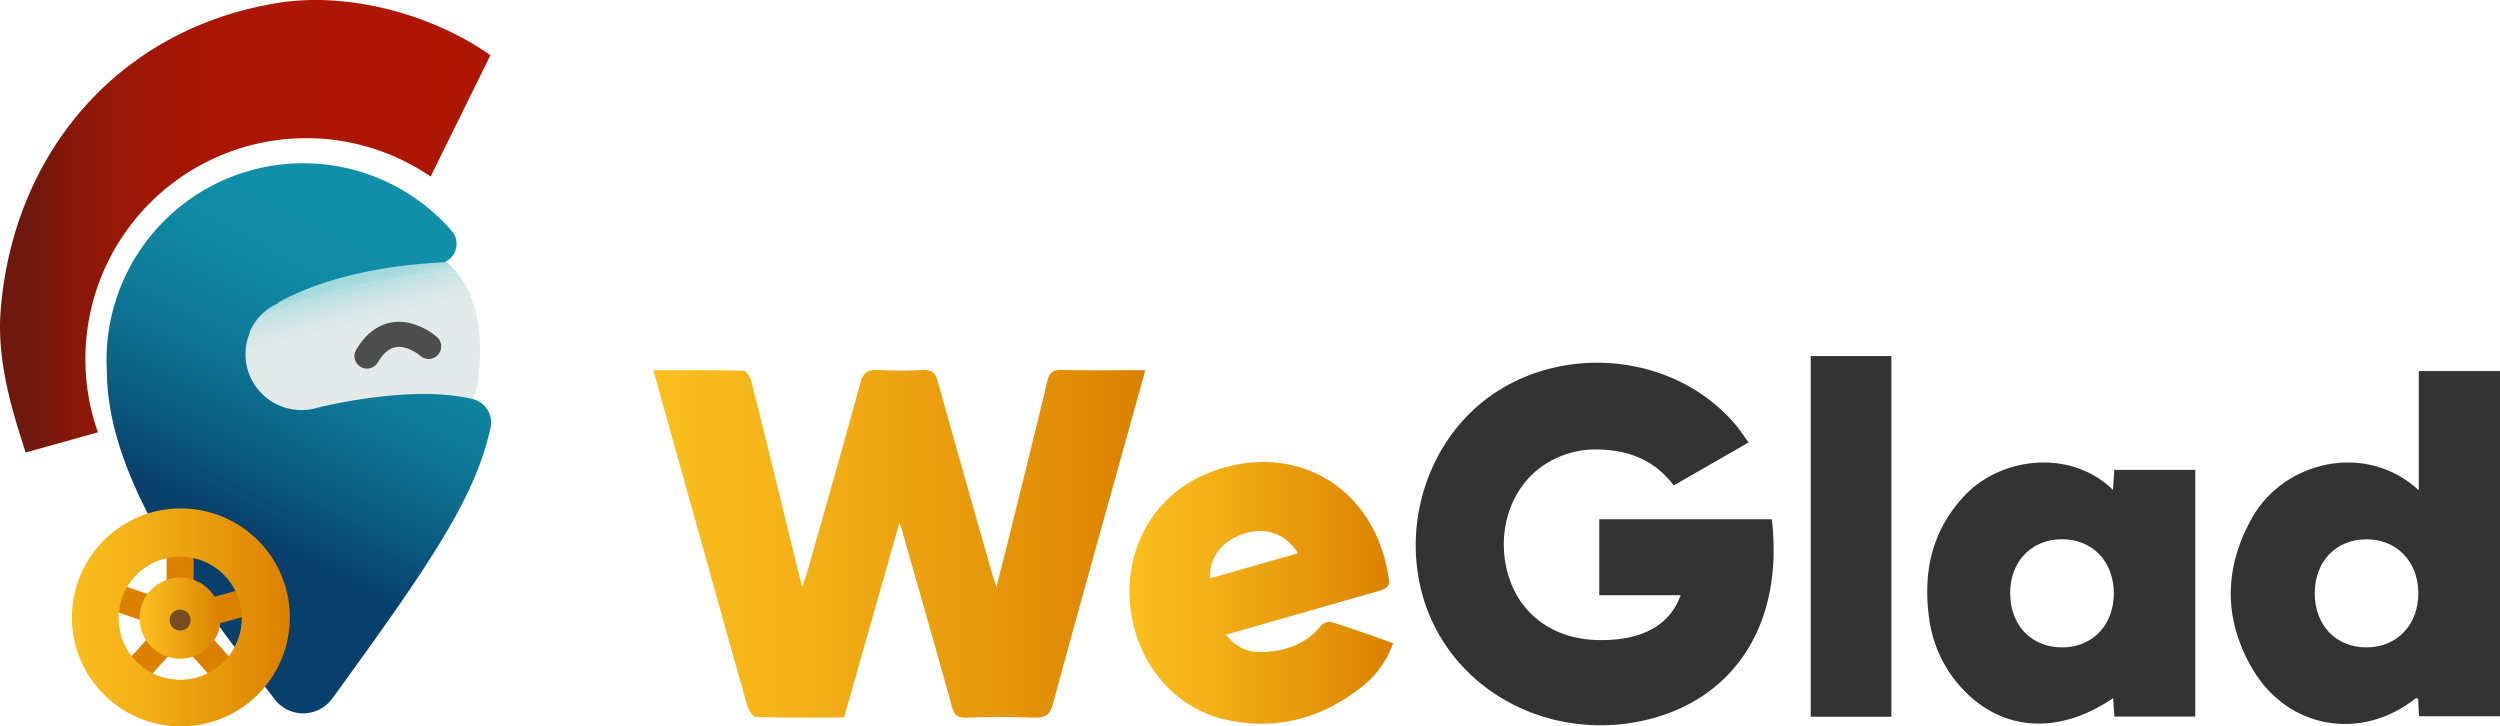 <svg xmlns="http://www.w3.org/2000/svg" xmlns:xlink="http://www.w3.org/1999/xlink" viewBox="0 0 1296.35 376.64"><defs><style>.cls-1{fill:url(#linear-gradient);}.cls-2{fill:url(#linear-gradient-2);}.cls-3{fill:none;stroke:#4d4d4d;stroke-linecap:round;stroke-linejoin:round;stroke-width:13px;}.cls-4{fill:url(#linear-gradient-3);}.cls-5{fill:#db8000;}.cls-6{fill:url(#linear-gradient-4);}.cls-7{fill:url(#linear-gradient-5);}.cls-8{fill:#764c20;}.cls-9{fill:url(#linear-gradient-6);}.cls-10{fill:#333;}.cls-11{fill:url(#linear-gradient-7);}.cls-12{fill:url(#linear-gradient-8);}</style><linearGradient id="linear-gradient" x1="494.76" y1="-176.2" x2="481.56" y2="-124.06" gradientTransform="matrix(1, 0, 0, -1, -312.71, 25.63)" gradientUnits="userSpaceOnUse"><stop offset="0" stop-color="#e4eaea"/><stop offset="0.49" stop-color="#e2eaea"/><stop offset="0.67" stop-color="#dbe8e8"/><stop offset="0.79" stop-color="#d0e5e6"/><stop offset="0.89" stop-color="#bfe1e3"/><stop offset="0.98" stop-color="#a9dbdf"/><stop offset="1" stop-color="#a3dade"/></linearGradient><linearGradient id="linear-gradient-2" x1="501.93" y1="-174.38" x2="488.73" y2="-122.24" xlink:href="#linear-gradient"/><linearGradient id="linear-gradient-3" x1="505.4" y1="-96.76" x2="429.95" y2="-246.02" gradientTransform="matrix(1, 0, 0, -1, -312.71, 25.63)" gradientUnits="userSpaceOnUse"><stop offset="0" stop-color="#118fa8"/><stop offset="0.2" stop-color="#108aa4"/><stop offset="0.45" stop-color="#0f7b99"/><stop offset="0.71" stop-color="#0c6386"/><stop offset="1" stop-color="#08406b"/></linearGradient><linearGradient id="linear-gradient-4" x1="350" y1="-294.5" x2="463" y2="-294.5" gradientTransform="matrix(1, 0, 0, -1, -312.71, 25.63)" gradientUnits="userSpaceOnUse"><stop offset="0" stop-color="#fabf1e"/><stop offset="0.28" stop-color="#f4b218"/><stop offset="0.78" stop-color="#e39108"/><stop offset="1" stop-color="#db8000"/></linearGradient><linearGradient id="linear-gradient-5" x1="72.36" y1="55.47" x2="114.44" y2="55.47" gradientTransform="matrix(1, 0, 0, -1, 0, 375.99)" xlink:href="#linear-gradient-4"/><linearGradient id="linear-gradient-6" x1="312.71" y1="-91.68" x2="567" y2="-91.68" gradientTransform="matrix(1, 0, 0, -1, -312.71, 25.63)" gradientUnits="userSpaceOnUse"><stop offset="0.06" stop-color="#6e180e"/><stop offset="0.08" stop-color="#73180d"/><stop offset="0.15" stop-color="#89170a"/><stop offset="0.25" stop-color="#9a1707"/><stop offset="0.36" stop-color="#a51605"/><stop offset="0.52" stop-color="#ac1604"/><stop offset="0.97" stop-color="#ae1604"/></linearGradient><linearGradient id="linear-gradient-7" x1="651.55" y1="-256.32" x2="906.58" y2="-256.32" xlink:href="#linear-gradient-4"/><linearGradient id="linear-gradient-8" x1="898.38" y1="-281.79" x2="1035.07" y2="-281.79" xlink:href="#linear-gradient-4"/></defs><title>Asset 1</title><g id="Layer_2" data-name="Layer 2"><g id="Livello_1" data-name="Livello 1"><path class="cls-1" d="M236.54,141c-75.66,5.23-116.25,32.6-116.25,32.6l7-31,52.78-8.71-87.78,8.71,28,79s121,42,128-27C251,168.14,245.2,151.23,236.54,141Z"/><path class="cls-2" d="M120.29,173.64s40.59-27.37,116.25-32.6a52.39,52.39,0,0,0-13.25-11.4l-43.22,4.29-52.78,8.71Z"/><path class="cls-3" d="M222.29,179.64s-19-17-32,5"/><path class="cls-4" d="M164.52,211.44c-.84.25-1.69.47-2.56.64h0a29,29,0,0,1-32.34-39.8l-.33.36a28.22,28.22,0,0,1,14.91-15.36l-.13-.29c27.74-15.45,63.58-19.94,86.28-21h0a10.27,10.27,0,0,0,3.9-16.23,102,102,0,0,0-179,66.88c0,2.1.07,4.18.2,6.26h0c.15,62.45,58.74,132.64,86.95,169.68a18.63,18.63,0,0,0,26.1,3.51,18.89,18.89,0,0,0,3.77-3.86c52.77-72.49,74-104.42,82.08-140.27a12.54,12.54,0,0,0-9.16-15C216.21,199.88,175.1,208.88,164.52,211.44Z"/><rect class="cls-5" x="86.38" y="283.9" width="14.03" height="23.38"/><rect class="cls-5" x="59.33" y="300.26" width="13.98" height="23.29" transform="translate(-249.95 271.16) rotate(-70.66)"/><rect class="cls-5" x="108.23" y="307.29" width="23.38" height="14.03" transform="translate(-77.93 42.23) rotate(-15.14)"/><rect class="cls-5" x="101.96" y="328.33" width="14.03" height="23.38" transform="translate(-198.93 159.23) rotate(-41.81)"/><rect class="cls-5" x="66.96" y="332.23" width="23.38" height="14.03" transform="translate(-225.08 168.89) rotate(-47.66)"/><path class="cls-6" d="M93.79,263.64a56.5,56.5,0,1,0,56.5,56.5h0A56.51,56.51,0,0,0,93.79,263.64Zm-.39,88.84a31.92,31.92,0,1,1,.07,0Z"/><circle class="cls-7" cx="93.4" cy="320.53" r="21.04"/><circle class="cls-8" cx="93.4" cy="321.53" r="5.46"/><path class="cls-9" d="M50.77,224.17A114.52,114.52,0,0,1,223.29,91.53l31-62.89c-28-19.9-72.08-33.49-111-27-84,14-137,80-143,160-2.11,28.08,7.87,56.71,13,73Z"/><path class="cls-10" d="M906.69,229.45l-38.8,22.28c-9.72-13-23.24-18.33-38.87-18.64a48.27,48.27,0,0,0-29.08,8.5c-17.05,11.8-24.32,35.06-17.76,56.88,6.08,20.24,23.32,32.79,45.88,33.41s37.73-7.24,43.43-23.24h-42.2V269.25h89.47c6.49,56.26-21.25,95.28-68.59,104.82-41.56,8.38-83.84-9.78-104.07-45.19-20-35-14.52-81.46,13.1-111.51,37.17-40.47,106.4-38.72,141.38,3.62C902.62,223.52,904.41,226.31,906.69,229.45Z"/><path class="cls-10" d="M1254.23,254.2V192.4h42.12v179h-42c-.15-3-.3-6-.45-9.06-.46-.11-1-.44-1.21-.28-28.1,22.4-66.19,16.11-84.57-15-15.31-25.9-15-52.78-.12-78.94C1184.53,239.17,1226.68,228.87,1254.23,254.2Zm-53.94,53.37c0,16.52,10.75,28,26.53,28.12,16,.16,27.29-11.62,27.18-28.26-.1-16.32-11.28-27.83-27-27.78S1200.35,291.1,1200.29,307.57Z"/><path class="cls-10" d="M1096.39,371.58c-.23-3.36-.43-6.33-.65-9.58-28.67,19.52-58.25,17.27-79-5.75a65.89,65.89,0,0,1-16.45-36c-3.2-23.71,1.5-45.25,18.37-63.21,18.75-20,55-24.55,77-3,.26-3.89.46-7,.69-10.39h42V371.58Zm-54-63.73c.06,16.41,11.06,27.82,26.84,27.83s26.78-11.46,26.85-27.85c.07-16.7-11.23-28.4-27.2-28.18-15.8.22-26.59,11.71-26.53,28.2Z"/><path class="cls-11" d="M338.84,192c16.05,0,31.41-.15,46.76.26,1.44,0,3.52,3.44,4.06,5.6,8.17,32.66,16.13,65.37,24.15,98.07.53,2.16,1.14,4.29,2.21,8.3,1.32-4,2.2-6.29,2.88-8.69,9.1-32.18,18.34-64.33,27.1-96.6,1.54-5.7,4.06-7.43,9.66-7.09a210.73,210.73,0,0,0,22.76,0c4.62-.23,6.58,1.32,7.83,5.85,9.11,32.89,18.51,65.69,27.84,98.51.6,2.11,1.29,4.18,2.57,8.27,2.6-10.28,4.75-18.63,6.82-27,6.59-26.63,13.26-53.25,19.62-79.94,1-4.33,2.8-5.75,7.17-5.68,14.23.24,28.46.09,43.6.09-3.5,12.64-6.7,24.21-9.92,35.78-12.72,45.78-25.58,91.53-38,137.39-1.57,5.77-4.09,7.19-9.61,7-11.83-.4-23.67-.33-35.5,0-4.43.12-6.06-1.44-7.21-5.63-8.09-29.23-16.48-58.38-24.78-87.55-.59-2.08-1.25-4.15-2.44-8-9.85,34.68-19.22,67.65-28.74,101.11-15.27,0-30.42.19-45.55-.26-1.64,0-4-3.52-4.63-5.79-9.2-32.43-18.2-64.87-27.29-97.34q-9.61-34.45-19.25-68.92C340.29,197.45,339.69,195.13,338.84,192Z"/><path class="cls-12" d="M635.7,329.1c5.22,6.62,11.11,9.07,17.82,9,12.29-.13,23.24-3.62,31.43-13.61,1.07-1.31,3.85-2.48,5.31-2,10.62,3.36,21.1,7.15,32.1,11a49.06,49.06,0,0,1-16.3,22.72c-20.77,16.4-44.36,22.72-70.34,17-27.81-6.18-47.6-31-49.84-61-2.19-29.67,13.41-55.57,39.87-66.57,42.74-17.62,84.52,4.45,93.48,49.38,1.93,9.65,1.93,9.65-7.48,12.33l-68.26,19.52Zm-8.21-29.2,45.52-13c-6.27-10.24-16.66-13.8-28.08-10.11s-18,12.29-17.44,23.11Z"/><path class="cls-10" d="M980.77,184.64v187H938.93v-187Z"/></g></g></svg>